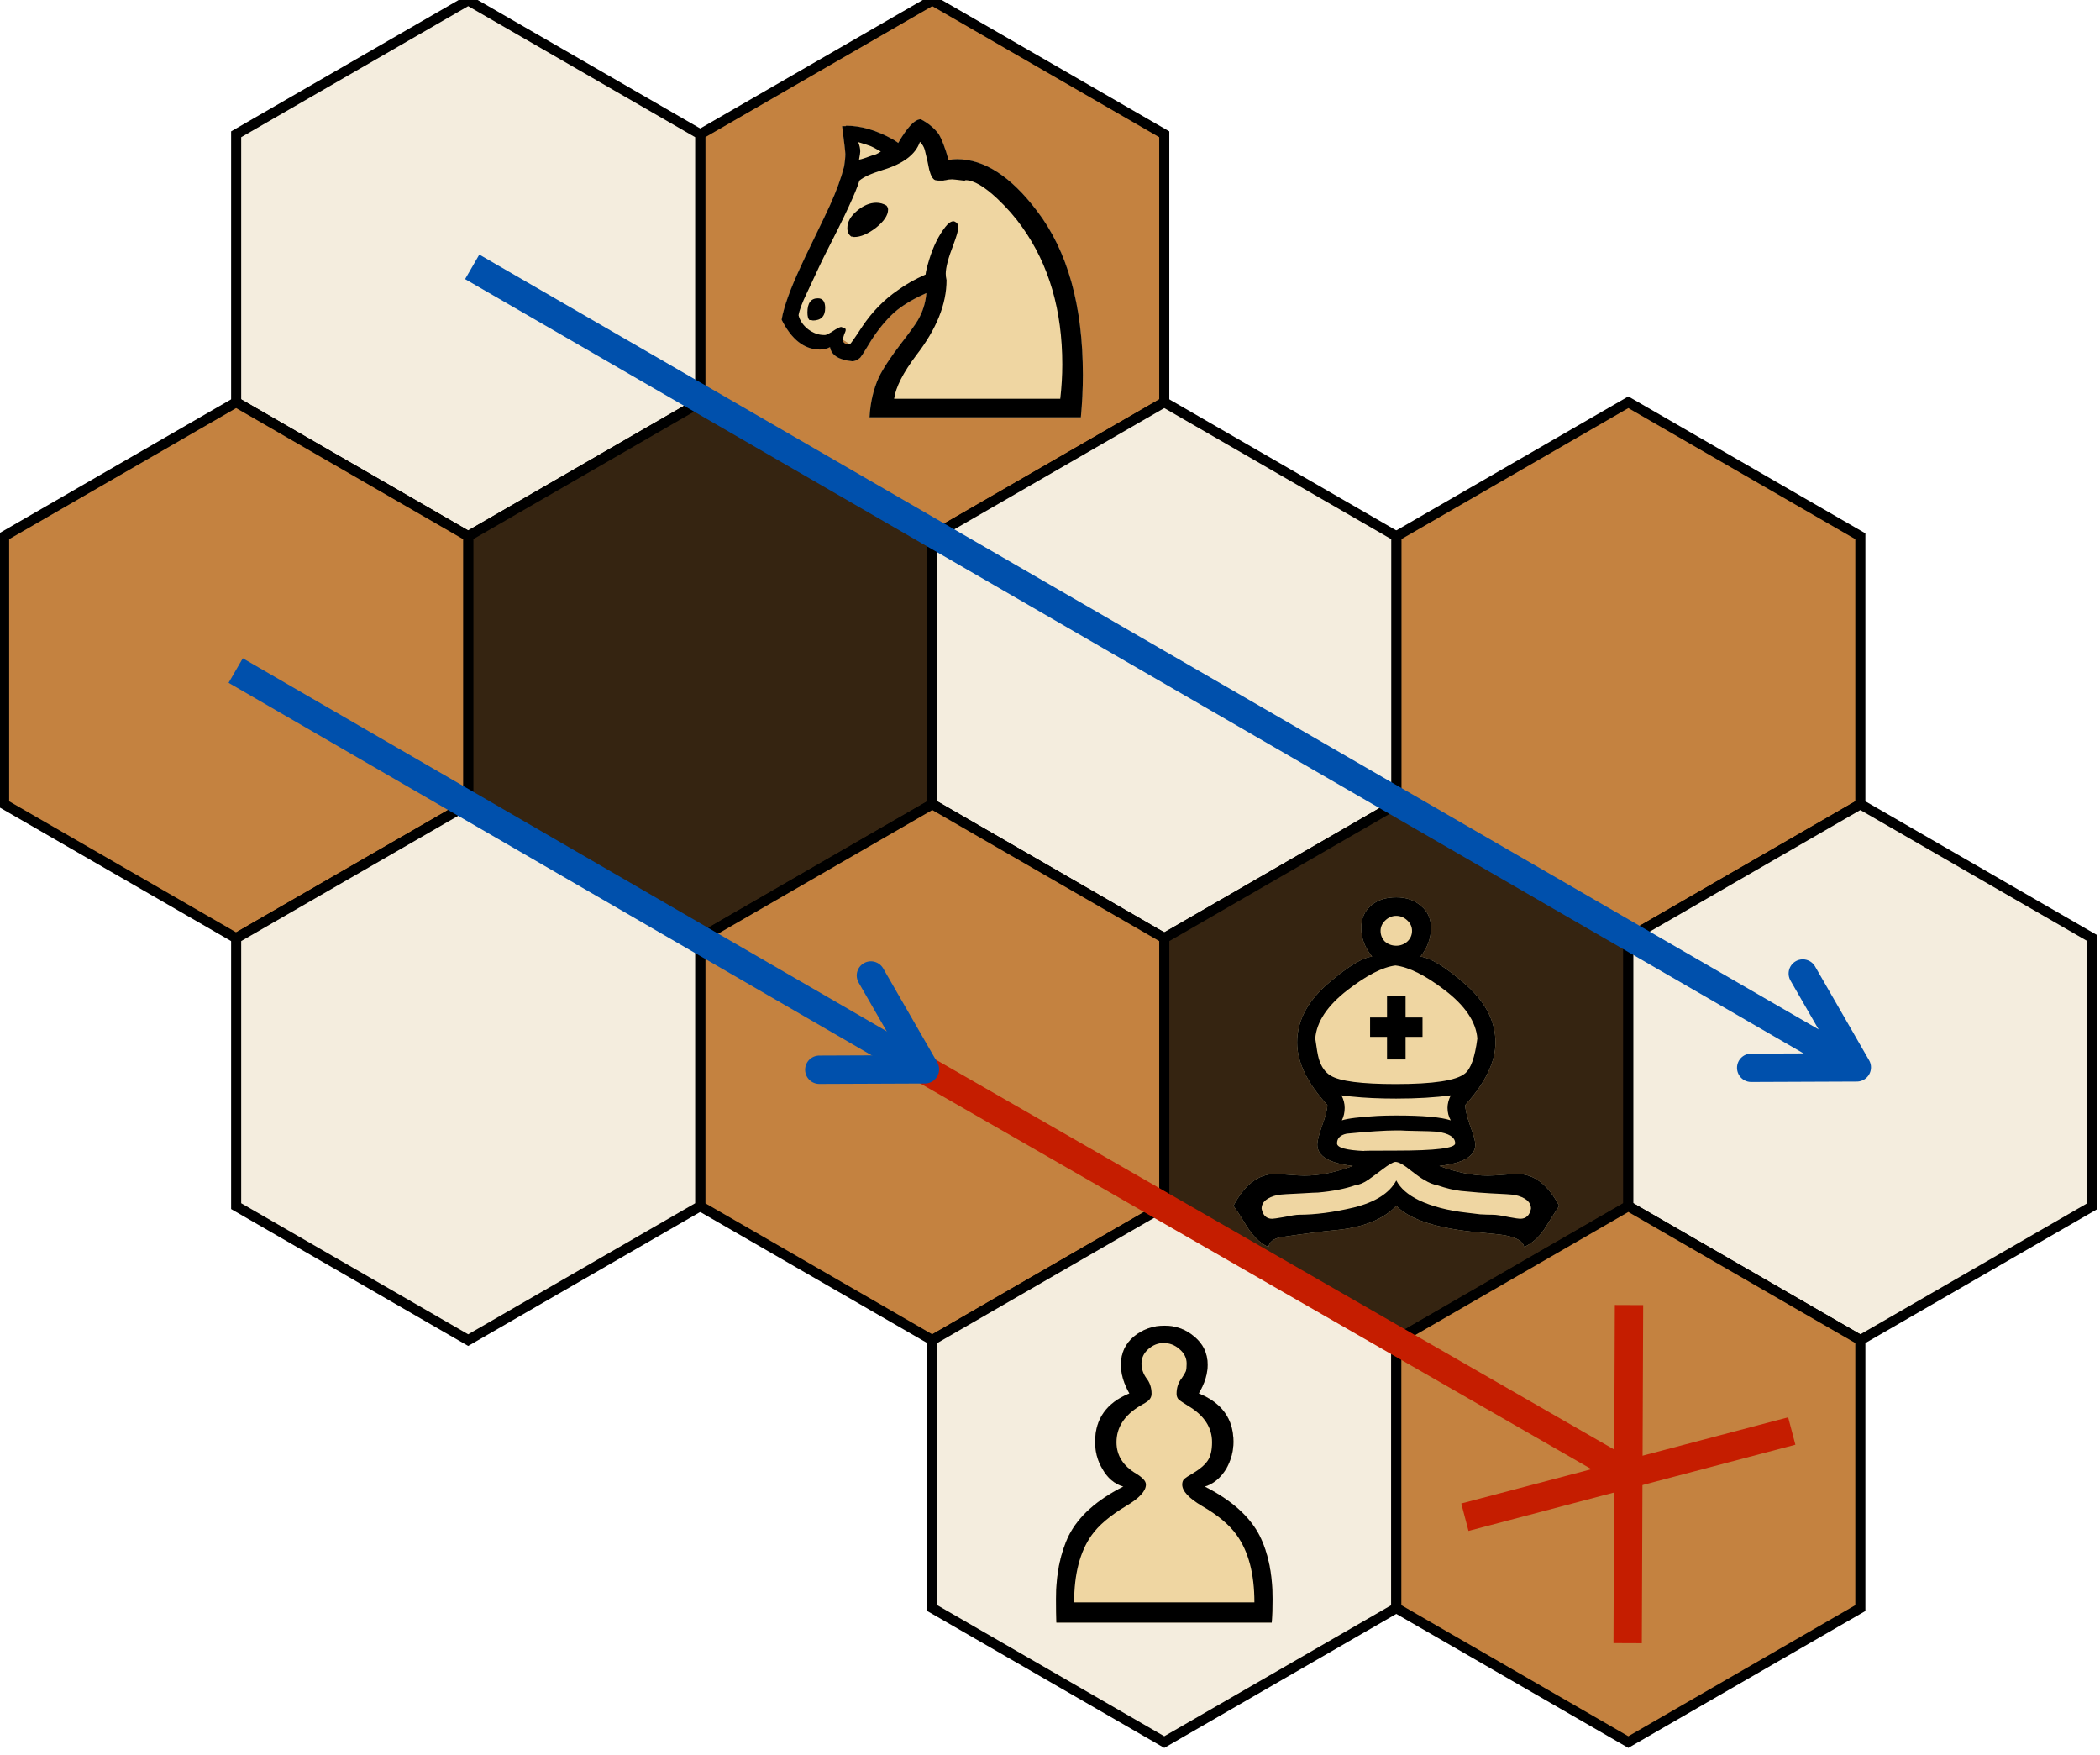<?xml version="1.0" encoding="UTF-8" standalone="no"?>
<!-- Created with Inkscape (http://www.inkscape.org/) -->

<svg
   xmlns:dc="http://purl.org/dc/elements/1.1/"
   xmlns:cc="http://creativecommons.org/ns#"
   xmlns:rdf="http://www.w3.org/1999/02/22-rdf-syntax-ns#"
   xmlns:svg="http://www.w3.org/2000/svg"
   xmlns="http://www.w3.org/2000/svg"
   xmlns:sodipodi="http://sodipodi.sourceforge.net/DTD/sodipodi-0.dtd"
   xmlns:inkscape="http://www.inkscape.org/namespaces/inkscape"
   width="58.739mm"
   height="49.076mm"
   viewBox="0 0 58.739 49.076"
   version="1.1"
   id="svg3321"
   inkscape:version="0.92.3 (2405546, 2018-03-11)"
   sodipodi:docname="move_diagonal.svg">
  <defs
     id="defs3315">
    <filter
       inkscape:collect="always"
       id="filter4054-5-3-97"
       x="-0.026"
       width="1.051"
       y="-0.167"
       height="1.334"
       style="color-interpolation-filters:sRGB">
      <feGaussianBlur
         inkscape:collect="always"
         stdDeviation="2.41"
         id="feGaussianBlur4056-9-7-5" />
    </filter>
    <filter
       inkscape:collect="always"
       id="filter4054-5-3-46"
       x="-0.026"
       width="1.051"
       y="-0.167"
       height="1.334"
       style="color-interpolation-filters:sRGB">
      <feGaussianBlur
         inkscape:collect="always"
         stdDeviation="2.41"
         id="feGaussianBlur4056-9-7-18" />
    </filter>
    <filter
       inkscape:collect="always"
       id="filter4054-5-3-0"
       x="-0.026"
       width="1.051"
       y="-0.167"
       height="1.334"
       style="color-interpolation-filters:sRGB">
      <feGaussianBlur
         inkscape:collect="always"
         stdDeviation="2.41"
         id="feGaussianBlur4056-9-7-44" />
    </filter>
  </defs>
  <sodipodi:namedview
     id="base"
     pagecolor="#ffffff"
     bordercolor="#666666"
     borderopacity="1.0"
     inkscape:pageopacity="0.0"
     inkscape:pageshadow="2"
     inkscape:zoom="0.35"
     inkscape:cx="1442.4313"
     inkscape:cy="1109.8847"
     inkscape:document-units="mm"
     inkscape:current-layer="layer1"
     showgrid="false"
     inkscape:window-width="1920"
     inkscape:window-height="1046"
     inkscape:window-x="-11"
     inkscape:window-y="-11"
     inkscape:window-maximized="1" />
  <g
     inkscape:label="Ebene 1"
     inkscape:groupmode="layer"
     id="layer1"
     transform="translate(275.81,-393.414)">
    <g
       transform="matrix(0.282,0,0,0.282,-308.145,197.827)"
       id="g10252">
      <path
         inkscape:connector-curvature="0"
         id="path3065-3-17"
         d="m 184.116,706.89 23.014,-13.287 23.014,13.287 v 26.575 l -23.014,13.287 -23.014,-13.287 z"
         style="fill:#c48240;fill-opacity:1;stroke:#000000;stroke-width:1px;stroke-linecap:butt;stroke-linejoin:miter;stroke-opacity:1" />
      <path
         inkscape:connector-curvature="0"
         id="path3065-5-78"
         d="m 138.087,706.89 23.014,-13.287 23.014,13.287 v 26.575 l -23.014,13.287 -23.014,-13.287 z"
         style="fill:#f4edde;fill-opacity:1;stroke:#000000;stroke-width:1px;stroke-linecap:butt;stroke-linejoin:miter;stroke-opacity:1" />
      <path
         inkscape:connector-curvature="0"
         id="path3065-36"
         d="m 161.101,746.752 23.014,-13.287 23.014,13.287 v 26.575 l -23.014,13.287 -23.014,-13.287 z"
         style="fill:#352411;fill-opacity:1;stroke:#000000;stroke-width:1px;stroke-linecap:butt;stroke-linejoin:miter;stroke-opacity:1" />
      <path
         inkscape:connector-curvature="0"
         id="path3065-3-50"
         d="m 253.159,746.752 23.014,-13.287 23.014,13.287 v 26.575 l -23.014,13.287 -23.014,-13.287 z"
         style="fill:#c48240;fill-opacity:1;stroke:#000000;stroke-width:1px;stroke-linecap:butt;stroke-linejoin:miter;stroke-opacity:1" />
      <path
         inkscape:connector-curvature="0"
         id="path3065-5-8"
         d="m 207.13,746.752 23.014,-13.287 23.014,13.287 v 26.575 l -23.014,13.287 -23.014,-13.287 z"
         style="fill:#f4edde;fill-opacity:1;stroke:#000000;stroke-width:1px;stroke-linecap:butt;stroke-linejoin:miter;stroke-opacity:1" />
      <path
         inkscape:connector-curvature="0"
         id="path3065-92"
         d="m 230.145,786.614 23.014,-13.287 23.014,13.287 v 26.575 l -23.014,13.287 -23.014,-13.287 z"
         style="fill:#352411;fill-opacity:1;stroke:#000000;stroke-width:1px;stroke-linecap:butt;stroke-linejoin:miter;stroke-opacity:1" />
      <path
         inkscape:connector-curvature="0"
         id="path3065-5-6"
         d="m 276.173,786.614 23.014,-13.287 23.014,13.287 v 26.575 l -23.014,13.287 -23.014,-13.287 z"
         style="fill:#f4edde;fill-opacity:1;stroke:#000000;stroke-width:1px;stroke-linecap:butt;stroke-linejoin:miter;stroke-opacity:1" />
      <path
         inkscape:connector-curvature="0"
         id="path3065-3-3"
         d="m 184.116,786.614 23.014,-13.287 23.014,13.287 v 26.575 l -23.014,13.287 -23.014,-13.287 z"
         style="fill:#c48240;fill-opacity:1;stroke:#000000;stroke-width:1px;stroke-linecap:butt;stroke-linejoin:miter;stroke-opacity:1" />
      <path
         inkscape:connector-curvature="0"
         id="path3065-3-9"
         d="m 115.072,746.752 23.014,-13.287 23.014,13.287 v 26.575 l -23.014,13.287 -23.014,-13.287 z"
         style="fill:#c48240;fill-opacity:1;stroke:#000000;stroke-width:1px;stroke-linecap:butt;stroke-linejoin:miter;stroke-opacity:1" />
      <g
         style="stroke:#0050ac;stroke-width:2.812;stroke-miterlimit:4;stroke-dasharray:none;stroke-opacity:1"
         id="g10167-1"
         transform="rotate(30,-209.429,616.545)">
        <path
           style="fill:none;fill-opacity:1;stroke:#0050ac;stroke-width:2.812;stroke-linecap:butt;stroke-linejoin:miter;stroke-miterlimit:4;stroke-dasharray:none;stroke-opacity:1"
           d="m 163.55,520.706 158.687,0.128"
           id="path10159-7"
           inkscape:connector-curvature="0"
           sodipodi:nodetypes="cc" />
        <path
           style="fill:none;fill-opacity:1;stroke:#0050ac;stroke-width:2.812;stroke-linecap:round;stroke-linejoin:round;stroke-miterlimit:4;stroke-dasharray:none;stroke-opacity:1"
           d="m 313.129,526.067 9.053,-5.276 -9.294,-5.379"
           id="path10163-9"
           inkscape:connector-curvature="0"
           sodipodi:nodetypes="ccc" />
      </g>
      <path
         inkscape:connector-curvature="0"
         id="path3065-5-8-2"
         d="m 138.087,786.614 23.014,-13.287 23.014,13.287 v 26.575 l -23.014,13.287 -23.014,-13.287 z"
         style="fill:#f4edde;fill-opacity:1;stroke:#000000;stroke-width:1px;stroke-linecap:butt;stroke-linejoin:miter;stroke-opacity:1" />
      <path
         inkscape:connector-curvature="0"
         id="path3065-5-6-8"
         d="m 207.13,826.476 23.014,-13.287 23.014,13.287 v 26.575 l -23.014,13.287 -23.014,-13.287 z"
         style="fill:#f4edde;fill-opacity:1;stroke:#000000;stroke-width:1px;stroke-linecap:butt;stroke-linejoin:miter;stroke-opacity:1" />
      <path
         inkscape:connector-curvature="0"
         id="path3065-3-3-1-4"
         d="m 253.159,826.476 23.014,-13.287 23.014,13.287 v 26.575 l -23.014,13.287 -23.014,-13.287 z"
         style="fill:#c48240;fill-opacity:1;stroke:#000000;stroke-width:1px;stroke-linecap:butt;stroke-linejoin:miter;stroke-opacity:1" />
      <g
         transform="translate(2.083,634.165)"
         id="g4198-8-4-7">
        <path
           d="m 251.076,178.996 c -1.28,1.333 -3.253,2.133 -5.92,2.4 -1.253,0.107 -3.12,0.347 -5.6,0.72 -0.693,0.16 -1.08,0.48 -1.16,0.96 -0.88,-0.373 -1.693,-1.213 -2.44,-2.52 -0.373,-0.613 -0.72,-1.133 -1.04,-1.56 1.12,-2.107 2.493,-3.16 4.12,-3.16 0.32,1e-5 0.8,0.027 1.44,0.08 0.667,0.053 1.16,0.08 1.48,0.08 1.493,10e-6 3.093,-0.32 4.8,-0.96 -2.347,-0.267 -3.52,-0.973 -3.52,-2.12 -1e-5,-0.347 0.16,-0.973 0.48,-1.88 0.347,-0.933 0.52,-1.613 0.52,-2.04 -2,-2.187 -3,-4.253 -3,-6.2 -1e-5,-2.187 1.08,-4.187 3.24,-6 1.893,-1.6 3.293,-2.44 4.2,-2.52 -0.72,-0.88 -1.08,-1.827 -1.08,-2.84 -2e-5,-0.96 0.347,-1.72 1.04,-2.28 0.613,-0.507 1.427,-0.76 2.44,-0.76 0.987,4e-5 1.8,0.28 2.44,0.84 0.667,0.533 1,1.267 1,2.2 -2e-5,1.013 -0.347,1.96 -1.04,2.84 0.96,0.107 2.373,0.96 4.24,2.56 2.133,1.787 3.2,3.773 3.2,5.96 -3e-5,1.92 -1,3.987 -3,6.2 -3e-5,0.427 0.16,1.107 0.48,2.04 0.347,0.907 0.52,1.533 0.52,1.88 -3e-5,1.147 -1.187,1.853 -3.56,2.12 1.707,0.64 3.307,0.96 4.8,0.96 0.347,10e-6 0.84,-0.027 1.48,-0.08 0.64,-0.053 1.133,-0.08 1.48,-0.08 1.627,1e-5 3,1.053 4.12,3.16 -0.507,0.773 -1,1.547 -1.48,2.32 -0.56,0.827 -1.227,1.413 -2,1.76 -0.107,-0.56 -0.747,-0.947 -1.92,-1.16 -0.267,-0.053 -1.093,-0.147 -2.48,-0.28 -4.16,-0.373 -6.92,-1.253 -8.28,-2.64"
           id="path3887-2-3-4-05"
           inkscape:connector-curvature="0"
           sodipodi:nodetypes="ccccccccsccccscccccccccccccccsscccccc"
           style="font-style:normal;font-variant:normal;font-weight:normal;font-stretch:normal;font-size:40px;line-height:125%;font-family:'Chess Cases';-inkscape-font-specification:'Chess Cases';text-align:start;letter-spacing:0px;word-spacing:0px;writing-mode:lr-tb;text-anchor:start;fill:#000000;fill-opacity:0.502;stroke:none;filter:url(#filter4054-5-3-97)" />
        <path
           d="m 251.076,178.996 c -1.28,1.333 -3.253,2.133 -5.92,2.4 -1.253,0.107 -3.12,0.347 -5.6,0.72 -0.693,0.16 -1.08,0.48 -1.16,0.96 -0.88,-0.373 -1.693,-1.213 -2.44,-2.52 -0.373,-0.613 -0.72,-1.133 -1.04,-1.56 1.12,-2.107 2.493,-3.16 4.12,-3.16 0.32,1e-5 0.8,0.027 1.44,0.08 0.667,0.053 1.16,0.08 1.48,0.08 1.493,10e-6 3.093,-0.32 4.8,-0.96 -2.347,-0.267 -3.52,-0.973 -3.52,-2.12 -1e-5,-0.347 0.16,-0.973 0.48,-1.88 0.347,-0.933 0.52,-1.613 0.52,-2.04 -2,-2.187 -3,-4.253 -3,-6.2 -1e-5,-2.187 1.08,-4.187 3.24,-6 1.893,-1.6 3.293,-2.44 4.2,-2.52 -0.72,-0.88 -1.08,-1.827 -1.08,-2.84 -2e-5,-0.96 0.347,-1.72 1.04,-2.28 0.613,-0.507 1.427,-0.76 2.44,-0.76 0.987,4e-5 1.8,0.28 2.44,0.84 0.667,0.533 1,1.267 1,2.2 -2e-5,1.013 -0.347,1.96 -1.04,2.84 0.96,0.107 2.373,0.96 4.24,2.56 2.133,1.787 3.2,3.773 3.2,5.96 -3e-5,1.92 -1,3.987 -3,6.2 -3e-5,0.427 0.16,1.107 0.48,2.04 0.347,0.907 0.52,1.533 0.52,1.88 -3e-5,1.147 -1.187,1.853 -3.56,2.12 1.707,0.64 3.307,0.96 4.8,0.96 0.347,10e-6 0.84,-0.027 1.48,-0.08 0.64,-0.053 1.133,-0.08 1.48,-0.08 1.627,1e-5 3,1.053 4.12,3.16 -0.507,0.773 -1,1.547 -1.48,2.32 -0.56,0.827 -1.227,1.413 -2,1.76 -0.107,-0.56 -0.747,-0.947 -1.92,-1.16 -0.267,-0.053 -1.093,-0.147 -2.48,-0.28 -4.16,-0.373 -6.92,-1.253 -8.28,-2.64"
           id="path3887-0-9-9"
           inkscape:connector-curvature="0"
           sodipodi:nodetypes="ccccccccsccccscccccccccccccccsscccccc"
           style="font-style:normal;font-variant:normal;font-weight:normal;font-stretch:normal;font-size:40px;line-height:125%;font-family:'Chess Cases';-inkscape-font-specification:'Chess Cases';text-align:start;letter-spacing:0px;word-spacing:0px;writing-mode:lr-tb;text-anchor:start;fill:#efd6a2;fill-opacity:1;stroke:none" />
        <path
           d="m 251.076,168.356 c -1.68,1e-5 -3.147,-0.067 -4.4,-0.2 -0.4,-0.027 -0.747,-0.067 -1.04,-0.12 0.213,0.4 0.32,0.813 0.32,1.24 -2e-5,0.453 -0.093,0.867 -0.28,1.24 0.56,-0.187 1.747,-0.333 3.56,-0.44 0.56,-0.027 1.173,-0.04 1.84,-0.04 2.64,1e-5 4.44,0.16 5.4,0.48 -0.213,-0.373 -0.32,-0.787 -0.32,-1.24 -3e-5,-0.4 0.107,-0.813 0.32,-1.24 -1.547,0.213 -3.347,0.32 -5.4,0.32 m 0,-18.12 c -0.427,3e-5 -0.8,0.16 -1.12,0.48 -0.293,0.293 -0.44,0.627 -0.44,1 -2e-5,0.427 0.147,0.787 0.44,1.08 0.32,0.267 0.693,0.4 1.12,0.4 0.4,3e-5 0.76,-0.133 1.08,-0.4 0.32,-0.293 0.48,-0.653 0.48,-1.08 -2e-5,-0.4 -0.16,-0.747 -0.48,-1.04 -0.32,-0.293 -0.68,-0.44 -1.08,-0.44 m 0,21.28 c -1.093,1e-5 -2.733,0.107 -4.92,0.32 -0.64,0.133 -0.96,0.453 -0.96,0.96 -1e-5,0.427 0.907,0.68 2.72,0.76 -0.373,-0.027 0.68,-0.04 3.16,-0.04 3.893,1e-5 5.84,-0.24 5.84,-0.72 -3e-5,-0.613 -0.613,-1 -1.84,-1.16 -0.213,-0.027 -1.053,-0.053 -2.52,-0.08 -0.267,1e-5 -0.627,-0.013 -1.08,-0.04 h -0.4 m -0.04,-4.6 c 3.707,1e-5 5.987,-0.347 6.84,-1.04 0.587,-0.453 1,-1.613 1.24,-3.48 -0.133,-1.653 -1.213,-3.253 -3.24,-4.8 -1.92,-1.467 -3.547,-2.28 -4.88,-2.44 -1.28,0.16 -2.867,0.973 -4.76,2.44 -2,1.547 -3.067,3.147 -3.2,4.8 0.133,0.987 0.253,1.667 0.36,2.04 0.24,0.773 0.627,1.32 1.16,1.64 0.907,0.56 3.067,0.84 6.48,0.84 m -0.88,-2.44 v -2.24 h -1.68 v -1.92 h 1.68 v -2.16 h 1.84 v 2.16 h 1.68 v 1.92 h -1.68 v 2.24 h -1.84 m 0.84,10.16 c -0.213,1e-5 -0.653,0.253 -1.32,0.76 -0.453,0.347 -0.907,0.68 -1.36,1 -0.453,0.32 -0.893,0.507 -1.32,0.56 -0.987,0.347 -2.213,0.587 -3.68,0.72 -0.213,0 -0.747,0.027 -1.6,0.08 -1.28,0.053 -2.08,0.107 -2.4,0.16 -1.067,0.24 -1.6,0.693 -1.6,1.36 0.133,0.667 0.48,1 1.04,1 0.133,0 0.507,-0.053 1.12,-0.16 0.773,-0.16 1.293,-0.24 1.56,-0.24 1.6,0 3.413,-0.24 5.44,-0.72 2.133,-0.533 3.533,-1.427 4.2,-2.68 0.4,0.773 1.147,1.427 2.24,1.96 1.28,0.613 2.867,1.027 4.76,1.24 l 1.32,0.16 c 0.453,0.027 0.88,0.04 1.28,0.04 0.293,0 0.827,0.08 1.6,0.24 0.587,0.107 0.947,0.16 1.08,0.16 0.587,0 0.947,-0.333 1.08,-1 -3e-5,-0.667 -0.533,-1.12 -1.6,-1.36 -0.347,-0.053 -1.147,-0.107 -2.4,-0.16 -0.613,-0.027 -1.6,-0.107 -2.96,-0.24 -0.693,-0.08 -1.467,-0.267 -2.32,-0.56 -0.427,-0.08 -0.853,-0.253 -1.28,-0.52 -0.267,-0.133 -0.707,-0.44 -1.32,-0.92 -0.72,-0.587 -1.24,-0.88 -1.56,-0.88 m 0.08,4.36 c -1.28,1.333 -3.253,2.133 -5.92,2.4 -1.253,0.107 -3.12,0.347 -5.6,0.72 -0.693,0.16 -1.08,0.48 -1.16,0.96 -0.88,-0.373 -1.693,-1.213 -2.44,-2.52 -0.373,-0.613 -0.72,-1.133 -1.04,-1.56 1.12,-2.107 2.493,-3.16 4.12,-3.16 0.32,1e-5 0.8,0.027 1.44,0.08 0.667,0.053 1.16,0.08 1.48,0.08 1.493,10e-6 3.093,-0.32 4.8,-0.96 -2.347,-0.267 -3.52,-0.973 -3.52,-2.12 -1e-5,-0.347 0.16,-0.973 0.48,-1.88 0.347,-0.933 0.52,-1.613 0.52,-2.04 -2,-2.187 -3,-4.253 -3,-6.2 -1e-5,-2.187 1.08,-4.187 3.24,-6 1.893,-1.6 3.293,-2.44 4.2,-2.52 -0.72,-0.88 -1.08,-1.827 -1.08,-2.84 -2e-5,-0.96 0.347,-1.72 1.04,-2.28 0.613,-0.507 1.427,-0.76 2.44,-0.76 0.987,3e-5 1.8,0.28 2.44,0.84 0.667,0.533 1,1.267 1,2.2 -2e-5,1.013 -0.347,1.96 -1.04,2.84 0.96,0.107 2.373,0.96 4.24,2.56 2.133,1.787 3.2,3.773 3.2,5.96 -3e-5,1.92 -1,3.987 -3,6.2 -3e-5,0.427 0.16,1.107 0.48,2.04 0.347,0.907 0.52,1.533 0.52,1.88 -3e-5,1.147 -1.187,1.853 -3.56,2.12 1.707,0.64 3.307,0.96 4.8,0.96 0.347,10e-6 0.84,-0.027 1.48,-0.08 0.64,-0.053 1.133,-0.08 1.48,-0.08 1.627,1e-5 3,1.053 4.12,3.16 -0.507,0.773 -1,1.547 -1.48,2.32 -0.56,0.827 -1.227,1.413 -2,1.76 -0.107,-0.56 -0.747,-0.947 -1.92,-1.16 -0.267,-0.053 -1.093,-0.147 -2.48,-0.28 -4.16,-0.373 -6.92,-1.253 -8.28,-2.64"
           id="path3900-9-2-8"
           inkscape:connector-curvature="0"
           style="font-style:normal;font-variant:normal;font-weight:normal;font-stretch:normal;font-size:40px;line-height:125%;font-family:'Chess Cases';-inkscape-font-specification:'Chess Cases';text-align:start;letter-spacing:0px;word-spacing:0px;writing-mode:lr-tb;text-anchor:start;fill:#000000;fill-opacity:1;stroke:none" />
      </g>
      <g
         transform="translate(-67.944,671.407)"
         id="g4203-0-6-04">
        <path
           d="m 287.388,183.076 c -0.027,-0.613 -0.04,-1.387 -0.04,-2.32 -1e-5,-2.453 0.427,-4.56 1.28,-6.32 0.96,-1.893 2.76,-3.507 5.4,-4.84 -0.88,-0.267 -1.573,-0.853 -2.08,-1.76 -0.48,-0.8 -0.72,-1.693 -0.72,-2.68 -1e-5,-2.267 1.133,-3.867 3.4,-4.8 -0.56,-0.987 -0.84,-1.933 -0.84,-2.84 -2e-5,-1.147 0.427,-2.08 1.28,-2.8 0.88,-0.72 1.893,-1.08 3.04,-1.08 1.147,3e-5 2.147,0.373 3,1.12 0.853,0.72 1.28,1.64 1.28,2.76 -2e-5,0.907 -0.293,1.853 -0.88,2.84 2.293,0.933 3.44,2.533 3.44,4.8 -3e-5,0.933 -0.24,1.827 -0.72,2.68 -0.56,0.907 -1.267,1.493 -2.12,1.76 2.667,1.36 4.48,2.987 5.44,4.88 0.853,1.707 1.28,3.8 1.28,6.28 -3e-5,0.853 -0.027,1.627 -0.08,2.32 h -21.36"
           id="path3889-0-7-4-82"
           inkscape:connector-curvature="0"
           sodipodi:nodetypes="cscccccccccccccccccc"
           style="font-style:normal;font-variant:normal;font-weight:normal;font-stretch:normal;font-size:40px;line-height:125%;font-family:'Chess Cases';-inkscape-font-specification:'Chess Cases';text-align:start;letter-spacing:0px;word-spacing:0px;writing-mode:lr-tb;text-anchor:start;fill:#000000;fill-opacity:0.502;stroke:none;filter:url(#filter4054-5-3-46)" />
        <path
           d="m 287.388,183.076 c -0.027,-0.613 -0.04,-1.387 -0.04,-2.32 -1e-5,-2.453 0.427,-4.56 1.28,-6.32 0.96,-1.893 2.76,-3.507 5.4,-4.84 -0.88,-0.267 -1.573,-0.853 -2.08,-1.76 -0.48,-0.8 -0.72,-1.693 -0.72,-2.68 -1e-5,-2.267 1.133,-3.867 3.4,-4.8 -0.56,-0.987 -0.84,-1.933 -0.84,-2.84 -2e-5,-1.147 0.427,-2.08 1.28,-2.8 0.88,-0.72 1.893,-1.08 3.04,-1.08 1.147,3e-5 2.147,0.373 3,1.12 0.853,0.72 1.28,1.64 1.28,2.76 -2e-5,0.907 -0.293,1.853 -0.88,2.84 2.293,0.933 3.44,2.533 3.44,4.8 -3e-5,0.933 -0.24,1.827 -0.72,2.68 -0.56,0.907 -1.267,1.493 -2.12,1.76 2.667,1.36 4.48,2.987 5.44,4.88 0.853,1.707 1.28,3.8 1.28,6.28 -3e-5,0.853 -0.027,1.627 -0.08,2.32 h -21.36"
           id="path3889-4-3-7"
           inkscape:connector-curvature="0"
           sodipodi:nodetypes="cscccccccccccccccccc"
           style="font-style:normal;font-variant:normal;font-weight:normal;font-stretch:normal;font-size:40px;line-height:125%;font-family:'Chess Cases';-inkscape-font-specification:'Chess Cases';text-align:start;letter-spacing:0px;word-spacing:0px;writing-mode:lr-tb;text-anchor:start;fill:#efd6a2;fill-opacity:1;stroke:none" />
        <path
           d="m 307.028,181.076 c -3e-5,-2.827 -0.587,-5.053 -1.76,-6.68 -0.72,-1.013 -1.867,-1.973 -3.44,-2.88 -1.307,-0.773 -1.96,-1.48 -1.96,-2.12 -2e-5,-0.24 0.067,-0.427 0.2,-0.56 0.16,-0.133 0.427,-0.307 0.8,-0.52 0.72,-0.427 1.227,-0.853 1.52,-1.28 0.293,-0.427 0.44,-1.04 0.44,-1.84 -3e-5,-1.467 -0.787,-2.667 -2.36,-3.6 -0.427,-0.267 -0.733,-0.467 -0.92,-0.6 -0.16,-0.16 -0.24,-0.36 -0.24,-0.6 -2e-5,-0.613 0.173,-1.133 0.52,-1.56 0.213,-0.32 0.347,-0.547 0.4,-0.68 0.053,-0.16 0.08,-0.413 0.08,-0.76 -2e-5,-0.56 -0.24,-1.04 -0.72,-1.44 -0.453,-0.4 -0.973,-0.6 -1.56,-0.6 -0.56,3e-5 -1.067,0.2 -1.52,0.6 -0.453,0.4 -0.68,0.88 -0.68,1.44 -2e-5,0.507 0.16,0.987 0.48,1.44 0.347,0.427 0.52,0.947 0.52,1.56 -2e-5,0.24 -0.093,0.453 -0.28,0.64 -0.187,0.16 -0.48,0.347 -0.88,0.56 -1.547,0.933 -2.32,2.133 -2.32,3.6 -2e-5,1.307 0.653,2.347 1.96,3.12 0.267,0.16 0.493,0.333 0.68,0.52 0.187,0.187 0.28,0.373 0.28,0.56 -2e-5,0.64 -0.653,1.347 -1.96,2.12 -1.6,0.96 -2.747,1.933 -3.44,2.92 -1.147,1.627 -1.72,3.84 -1.72,6.64 h 17.88 m -19.64,2 c -0.027,-0.613 -0.04,-1.387 -0.04,-2.32 -1e-5,-2.453 0.427,-4.56 1.28,-6.32 0.96,-1.893 2.76,-3.507 5.4,-4.84 -0.88,-0.267 -1.573,-0.853 -2.08,-1.76 -0.48,-0.8 -0.72,-1.693 -0.72,-2.68 -1e-5,-2.267 1.133,-3.867 3.4,-4.8 -0.56,-0.987 -0.84,-1.933 -0.84,-2.84 -2e-5,-1.147 0.427,-2.08 1.28,-2.8 0.88,-0.72 1.893,-1.08 3.04,-1.08 1.147,3e-5 2.147,0.373 3,1.12 0.853,0.72 1.28,1.64 1.28,2.76 -2e-5,0.907 -0.293,1.853 -0.88,2.84 2.293,0.933 3.44,2.533 3.44,4.8 -3e-5,0.933 -0.24,1.827 -0.72,2.68 -0.56,0.907 -1.267,1.493 -2.12,1.76 2.667,1.36 4.48,2.987 5.44,4.88 0.853,1.707 1.28,3.8 1.28,6.28 -3e-5,0.853 -0.027,1.627 -0.08,2.32 h -21.36"
           id="path3902-9-9-3"
           inkscape:connector-curvature="0"
           style="font-style:normal;font-variant:normal;font-weight:normal;font-stretch:normal;font-size:40px;line-height:125%;font-family:'Chess Cases';-inkscape-font-specification:'Chess Cases';text-align:start;letter-spacing:0px;word-spacing:0px;writing-mode:lr-tb;text-anchor:start;fill:#000000;fill-opacity:1;stroke:none" />
      </g>
      <g
         transform="translate(-7.929,453.418)"
         id="g5727-9">
        <path
           d="m 206.199,273.859 c -1e-5,0.293 0.227,0.44 0.68,0.44 m 22.92,7.24 h -20.96 c 0.08,-1.467 0.387,-2.787 0.92,-3.96 0.427,-0.88 1.173,-2.013 2.24,-3.4 0.827,-1.067 1.373,-1.827 1.64,-2.28 0.48,-0.827 0.76,-1.72 0.84,-2.68 -1.573,0.693 -2.76,1.453 -3.56,2.28 -0.8,0.8 -1.533,1.76 -2.2,2.88 -0.347,0.587 -0.613,1 -0.8,1.24 -0.267,0.24 -0.533,0.36 -0.8,0.36 -1.333,-0.133 -2.067,-0.6 -2.2,-1.4 -0.293,0.16 -0.627,0.24 -1,0.24 -1.547,1e-5 -2.813,-0.987 -3.8,-2.96 0.213,-1.253 0.84,-3 1.88,-5.24 0.24,-0.533 0.627,-1.347 1.16,-2.44 0.933,-1.92 1.52,-3.147 1.76,-3.68 0.64,-1.413 1.107,-2.693 1.4,-3.84 0.08,-0.48 0.12,-0.893 0.12,-1.24 -1e-5,-0.187 -0.107,-1.107 -0.32,-2.76 h 0.08 0.12 c 0.053,3e-5 0.107,3e-5 0.16,0 l 0.04,-0.04 c 1.467,3e-5 3.013,0.453 4.64,1.36 0.347,0.213 0.52,0.333 0.52,0.36 0.907,-1.573 1.653,-2.36 2.24,-2.36 0.72,0.373 1.307,0.853 1.76,1.44 0.32,0.507 0.653,1.373 1,2.6 0.267,-0.053 0.547,-0.08 0.84,-0.08 2.693,3e-5 5.333,1.707 7.92,5.12 3.04,3.973 4.56,9.4 4.56,16.28 -3e-5,1.387 -0.067,2.787 -0.2,4.2"
           id="path3885-2-6-7-8"
           inkscape:connector-curvature="0"
           sodipodi:nodetypes="cccccccccccccccccccccccccccccccccc"
           style="font-style:normal;font-variant:normal;font-weight:normal;font-stretch:normal;font-size:40px;line-height:125%;font-family:'Chess Cases';-inkscape-font-specification:'Chess Cases';text-align:start;letter-spacing:0px;word-spacing:0px;writing-mode:lr-tb;text-anchor:start;fill:#000000;fill-opacity:0.502;stroke:none;filter:url(#filter4054-5-3-0)" />
        <path
           d="m 206.199,273.859 c -1e-5,0.293 0.227,0.44 0.68,0.44 m 22.92,7.24 h -20.96 c 0.08,-1.467 0.387,-2.787 0.92,-3.96 0.427,-0.88 1.173,-2.013 2.24,-3.4 0.827,-1.067 1.373,-1.827 1.64,-2.28 0.48,-0.827 0.76,-1.72 0.84,-2.68 -1.573,0.693 -2.76,1.453 -3.56,2.28 -0.8,0.8 -1.533,1.76 -2.2,2.88 -0.347,0.587 -0.613,1 -0.8,1.24 -0.267,0.24 -0.533,0.36 -0.8,0.36 -1.333,-0.133 -2.067,-0.6 -2.2,-1.4 -0.293,0.16 -0.627,0.24 -1,0.24 -1.547,1e-5 -2.813,-0.987 -3.8,-2.96 0.213,-1.253 0.84,-3 1.88,-5.24 0.24,-0.533 0.627,-1.347 1.16,-2.44 0.933,-1.92 1.52,-3.147 1.76,-3.68 0.64,-1.413 1.107,-2.693 1.4,-3.84 0.08,-0.48 0.12,-0.893 0.12,-1.24 -1e-5,-0.187 -0.107,-1.107 -0.32,-2.76 h 0.08 0.12 c 0.053,3e-5 0.107,3e-5 0.16,0 l 0.04,-0.04 c 1.467,3e-5 3.013,0.453 4.64,1.36 0.347,0.213 0.52,0.333 0.52,0.36 0.907,-1.573 1.653,-2.36 2.24,-2.36 0.72,0.373 1.307,0.853 1.76,1.44 0.32,0.507 0.653,1.373 1,2.6 0.267,-0.053 0.547,-0.08 0.84,-0.08 2.693,3e-5 5.333,1.707 7.92,5.12 3.04,3.973 4.56,9.4 4.56,16.28 -3e-5,1.387 -0.067,2.787 -0.2,4.2"
           id="path3885-7-1-0"
           inkscape:connector-curvature="0"
           sodipodi:nodetypes="cccccccccccccccccccccccccccccccccc"
           style="font-style:normal;font-variant:normal;font-weight:normal;font-stretch:normal;font-size:40px;line-height:125%;font-family:'Chess Cases';-inkscape-font-specification:'Chess Cases';text-align:start;letter-spacing:0px;word-spacing:0px;writing-mode:lr-tb;text-anchor:start;fill:#efd6a2;fill-opacity:1;stroke:none" />
        <path
           d="m 203.719,269.739 c 0.48,1e-5 0.72,0.32 0.72,0.96 -1e-5,0.827 -0.413,1.24 -1.24,1.24 0.053,1e-5 -1e-5,-0.013 -0.16,-0.04 h -0.16 c -0.133,-0.133 -0.2,-0.387 -0.2,-0.76 -1e-5,-0.933 0.347,-1.4 1.04,-1.4 m 3.32,-6.12 c -0.267,-0.187 -0.4,-0.467 -0.4,-0.84 -1e-5,-0.613 0.32,-1.187 0.96,-1.72 0.64,-0.533 1.28,-0.8 1.92,-0.8 0.347,2e-5 0.68,0.093 1,0.28 0.107,0.133 0.16,0.267 0.16,0.4 -2e-5,0.56 -0.4,1.16 -1.2,1.8 -0.8,0.613 -1.52,0.92 -2.16,0.92 h -0.04 c -0.053,-0.027 -0.093,-0.04 -0.12,-0.04 h -0.08 -0.04 m 0.68,-9.36 c 0.133,0.32 0.2,0.627 0.2,0.92 -1e-5,0.107 -0.04,0.373 -0.12,0.8 h 0.04 c 0.187,-0.027 0.6,-0.16 1.24,-0.4 0.293,-0.053 0.587,-0.187 0.88,-0.4 -0.507,-0.293 -0.867,-0.48 -1.08,-0.56 -0.213,-0.08 -0.587,-0.2 -1.12,-0.36 h -0.04 m -5.92,17.16 c 0.133,0.533 0.453,1 0.96,1.4 0.507,0.373 1.027,0.56 1.56,0.56 h 0.12 c 0.133,1e-5 0.48,-0.187 1.04,-0.56 0.267,-0.16 0.453,-0.24 0.56,-0.24 0.027,0.027 0.08,0.04 0.16,0.04 l 0.04,0.04 c 0.16,10e-6 0.24,0.08 0.24,0.24 -1e-5,0.053 -0.053,0.2 -0.16,0.44 -0.08,0.24 -0.12,0.413 -0.12,0.52 -1e-5,0.293 0.227,0.44 0.68,0.44 0.08,-0.027 0.493,-0.613 1.24,-1.76 0.987,-1.467 2.16,-2.667 3.52,-3.6 0.8,-0.587 1.72,-1.107 2.76,-1.56 0.027,-0.293 0.147,-0.787 0.36,-1.48 0.4,-1.307 0.933,-2.387 1.6,-3.24 0.293,-0.373 0.56,-0.56 0.8,-0.56 0.08,2e-5 0.173,0.04 0.28,0.12 0.133,0.08 0.2,0.253 0.2,0.52 -2e-5,0.267 -0.16,0.827 -0.48,1.68 -0.507,1.307 -0.76,2.267 -0.76,2.88 -2e-5,0.187 0.027,0.4 0.08,0.64 -2e-5,2.373 -1,4.853 -3,7.44 -1.307,1.733 -2.04,3.173 -2.2,4.32 h 16.48 c 0.133,-1.173 0.2,-2.307 0.2,-3.4 -3e-5,-5.36 -1.32,-9.893 -3.96,-13.6 -0.693,-0.987 -1.52,-1.933 -2.48,-2.84 -1.307,-1.227 -2.36,-1.84 -3.16,-1.84 -0.027,0.027 -0.053,0.04 -0.08,0.04 h -0.12 c -0.667,-0.08 -1.04,-0.12 -1.12,-0.12 -0.24,2e-5 -0.453,0.027 -0.64,0.08 -0.053,2e-5 -0.133,0.013 -0.24,0.04 -0.133,2e-5 -0.227,2e-5 -0.28,0 -0.053,2e-5 -0.133,2e-5 -0.24,0 -0.133,-0.027 -0.227,-0.04 -0.28,-0.04 -0.24,-0.08 -0.44,-0.427 -0.6,-1.04 -0.08,-0.453 -0.227,-1.107 -0.44,-1.96 -0.08,-0.293 -0.24,-0.56 -0.48,-0.8 -0.427,1.253 -1.667,2.187 -3.72,2.8 -1.12,0.347 -1.88,0.693 -2.28,1.04 -0.347,1.147 -1.44,3.507 -3.28,7.08 -0.293,0.56 -0.933,1.907 -1.92,4.04 -0.48,0.987 -0.76,1.733 -0.84,2.24 m 28,10.12 h -20.96 c 0.08,-1.467 0.387,-2.787 0.92,-3.96 0.427,-0.88 1.173,-2.013 2.24,-3.4 0.827,-1.067 1.373,-1.827 1.64,-2.28 0.48,-0.827 0.76,-1.72 0.84,-2.68 -1.573,0.693 -2.76,1.453 -3.56,2.28 -0.8,0.8 -1.533,1.76 -2.2,2.88 -0.347,0.587 -0.613,1 -0.8,1.24 -0.267,0.24 -0.533,0.36 -0.8,0.36 -1.333,-0.133 -2.067,-0.6 -2.2,-1.4 -0.293,0.16 -0.627,0.24 -1,0.24 -1.547,1e-5 -2.813,-0.987 -3.8,-2.96 0.213,-1.253 0.84,-3 1.88,-5.24 0.24,-0.533 0.627,-1.347 1.16,-2.44 0.933,-1.92 1.52,-3.147 1.76,-3.68 0.64,-1.413 1.107,-2.693 1.4,-3.84 0.08,-0.48 0.12,-0.893 0.12,-1.24 -1e-5,-0.187 -0.107,-1.107 -0.32,-2.76 h 0.08 0.12 c 0.053,3e-5 0.107,3e-5 0.16,0 l 0.04,-0.04 c 1.467,3e-5 3.013,0.453 4.64,1.36 0.347,0.213 0.52,0.333 0.52,0.36 0.907,-1.573 1.653,-2.36 2.24,-2.36 0.72,0.373 1.307,0.853 1.76,1.44 0.32,0.507 0.653,1.373 1,2.6 0.267,-0.053 0.547,-0.08 0.84,-0.08 2.693,3e-5 5.333,1.707 7.92,5.12 3.04,3.973 4.56,9.4 4.56,16.28 -3e-5,1.387 -0.067,2.787 -0.2,4.2"
           id="path3898-0-8-8"
           inkscape:connector-curvature="0"
           style="font-style:normal;font-variant:normal;font-weight:normal;font-stretch:normal;font-size:40px;line-height:125%;font-family:'Chess Cases';-inkscape-font-specification:'Chess Cases';text-align:start;letter-spacing:0px;word-spacing:0px;writing-mode:lr-tb;text-anchor:start;fill:#000000;fill-opacity:1;stroke:none" />
      </g>
      <path
         style="fill:none;fill-opacity:1;stroke:#c51d00;stroke-width:2.812;stroke-linecap:butt;stroke-linejoin:miter;stroke-miterlimit:4;stroke-dasharray:none;stroke-opacity:1"
         d="m 205.023,798.87 70.703,40.629"
         id="path10159-7-6-4"
         inkscape:connector-curvature="0"
         sodipodi:nodetypes="cc" />
      <g
         style="stroke:#0050ac;stroke-width:2.812;stroke-miterlimit:4;stroke-dasharray:none;stroke-opacity:1"
         id="g10167-1-2"
         transform="rotate(30,-256.006,444.161)">
        <path
           style="fill:none;fill-opacity:1;stroke:#0050ac;stroke-width:2.812;stroke-linecap:butt;stroke-linejoin:miter;stroke-miterlimit:4;stroke-dasharray:none;stroke-opacity:1"
           d="m 243.204,520.725 79.033,0.109"
           id="path10159-7-6"
           inkscape:connector-curvature="0"
           sodipodi:nodetypes="cc" />
        <path
           style="fill:none;fill-opacity:1;stroke:#0050ac;stroke-width:2.812;stroke-linecap:round;stroke-linejoin:round;stroke-miterlimit:4;stroke-dasharray:none;stroke-opacity:1"
           d="m 313.129,526.067 9.053,-5.276 -9.294,-5.379"
           id="path10163-9-1"
           inkscape:connector-curvature="0"
           sodipodi:nodetypes="ccc" />
      </g>
      <path
         style="fill:none;fill-opacity:1;stroke:#c51d00;stroke-width:2.812;stroke-linecap:butt;stroke-linejoin:miter;stroke-miterlimit:4;stroke-dasharray:none;stroke-opacity:1"
         d="m 276.241,822.999 -0.135,33.53"
         id="path10159-7-6-4-2"
         inkscape:connector-curvature="0"
         sodipodi:nodetypes="cc" />
      <path
         style="fill:none;fill-opacity:1;stroke:#c51d00;stroke-width:2.812;stroke-linecap:butt;stroke-linejoin:miter;stroke-miterlimit:4;stroke-dasharray:none;stroke-opacity:1"
         d="m 292.385,835.49 -32.423,8.548"
         id="path10159-7-6-4-2-8"
         inkscape:connector-curvature="0"
         sodipodi:nodetypes="cc" />
    </g>
  </g>
</svg>
